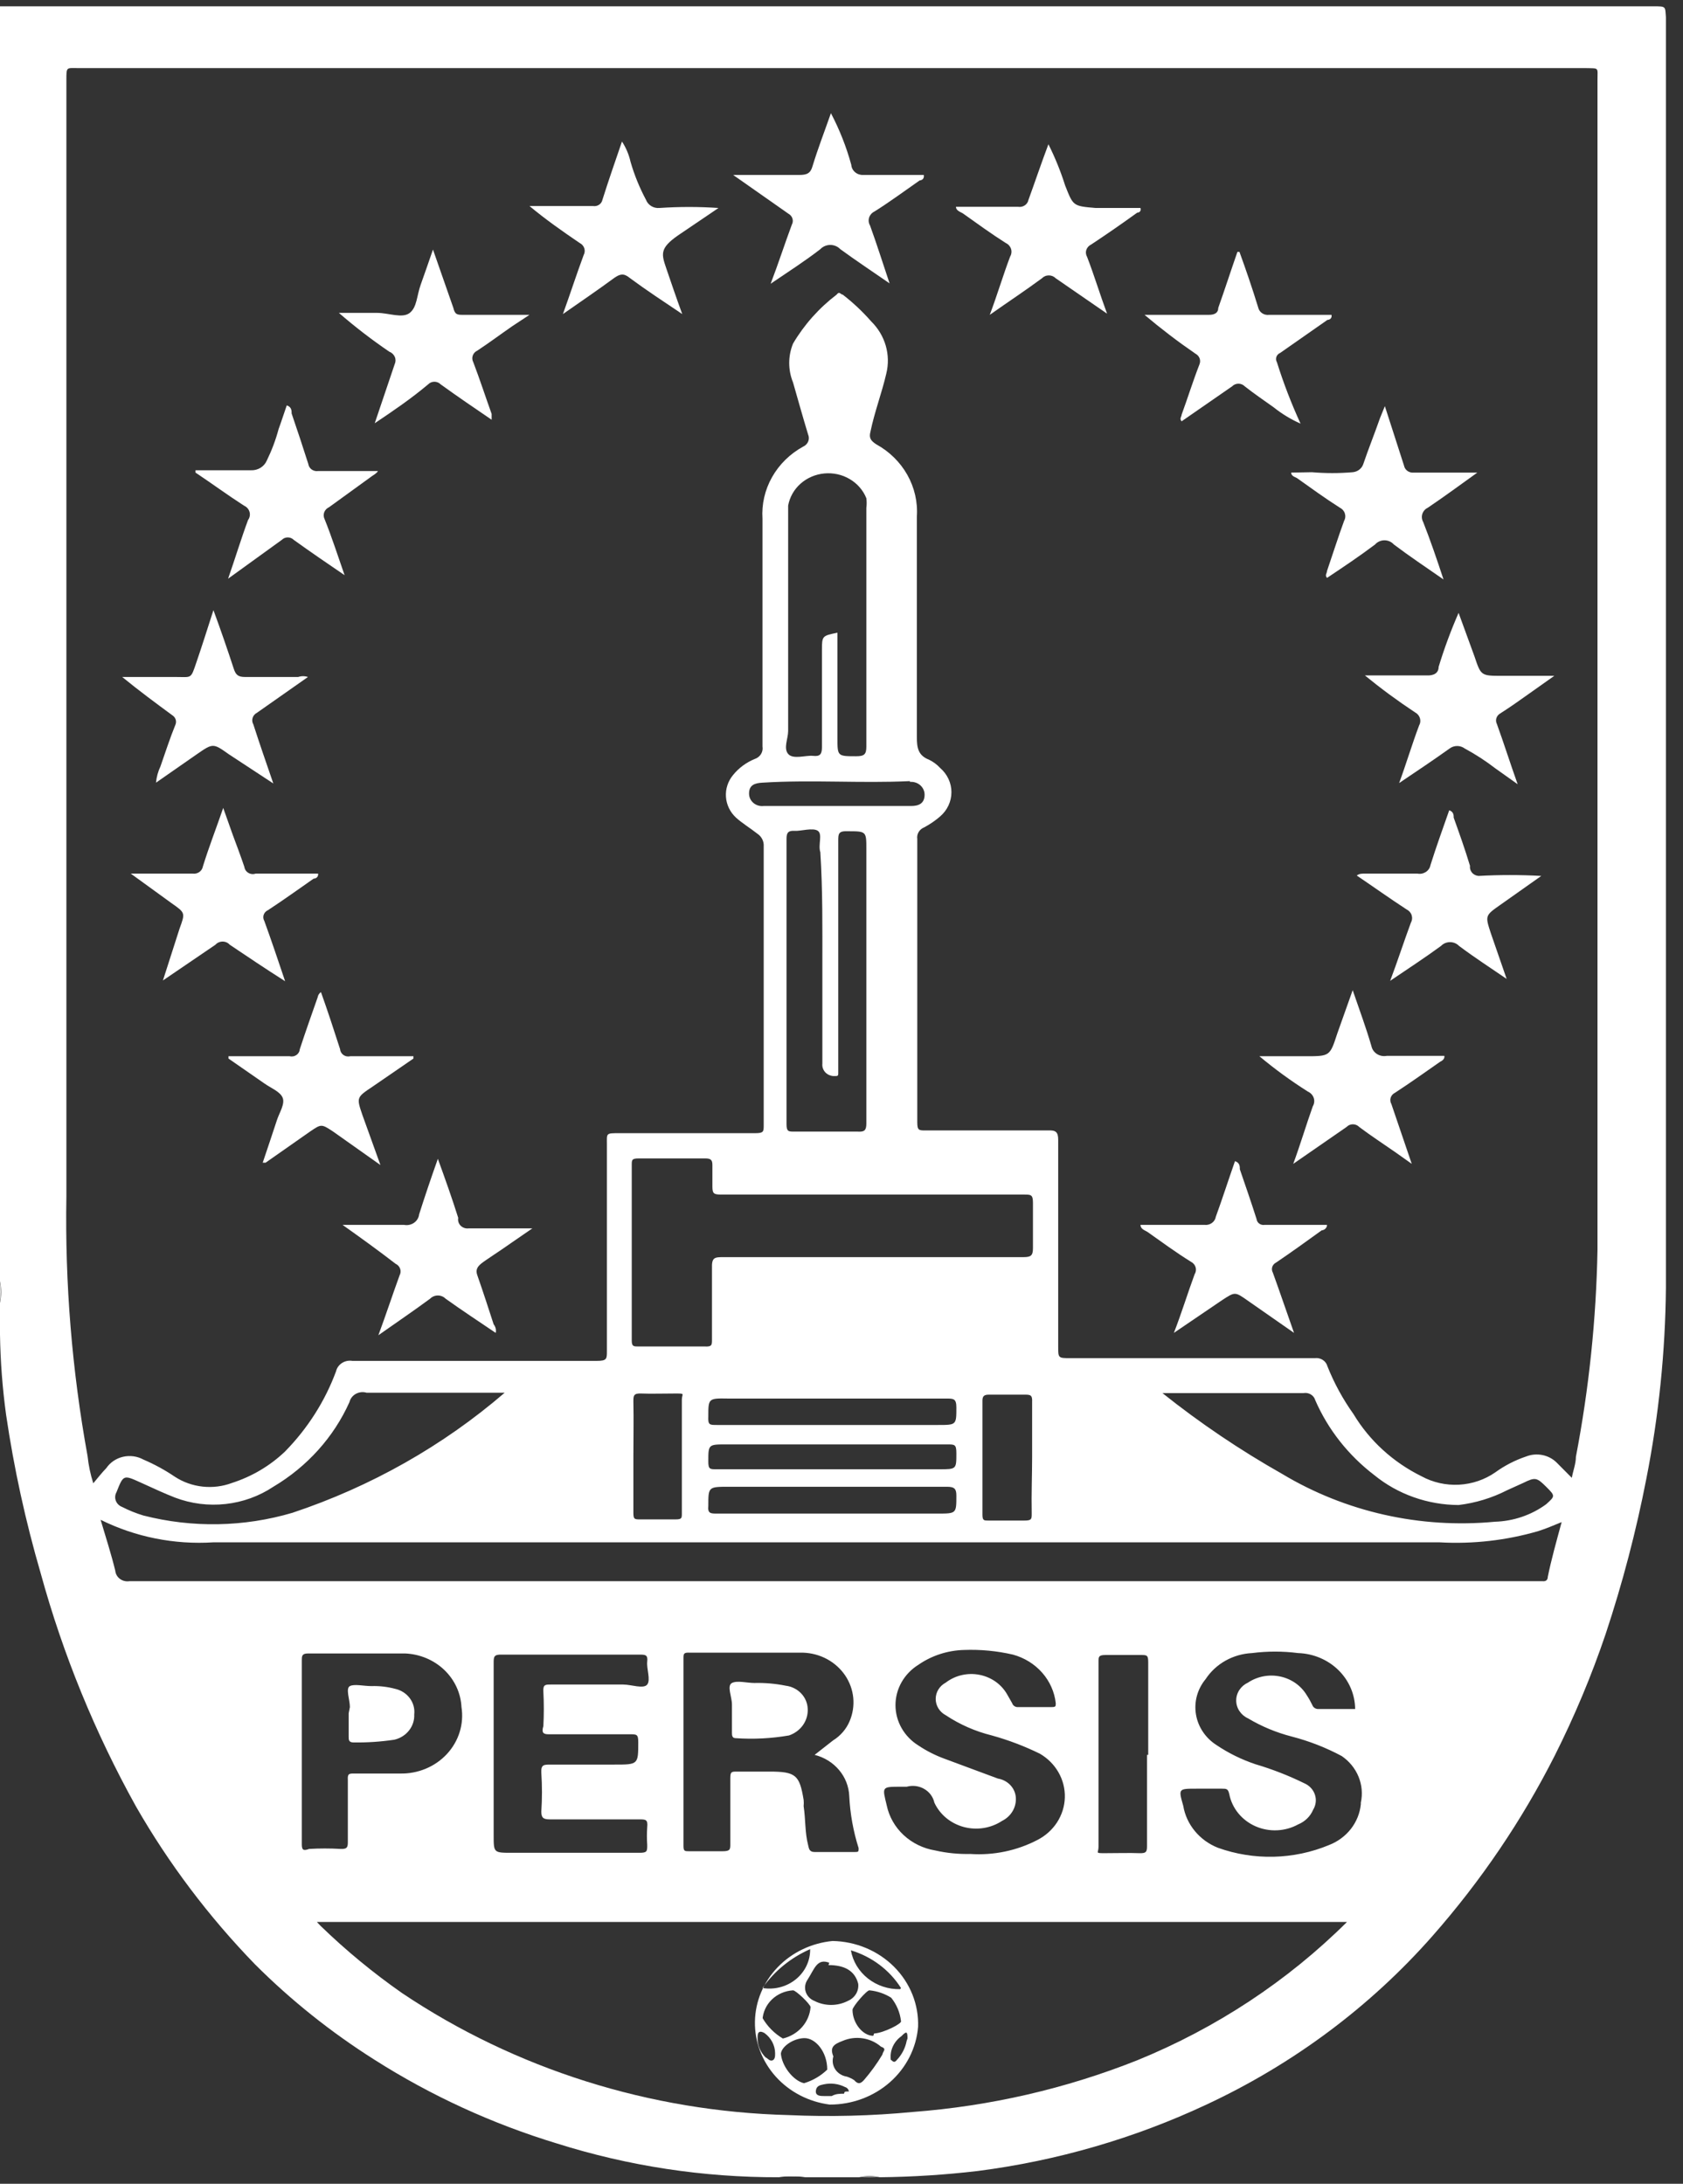 <svg width="94" height="122" viewBox="0 0 94 122" fill="none" xmlns="http://www.w3.org/2000/svg">
<rect x="0" y="0" width="94" height="122" fill="#333333" stroke="none"/>
<path d="M92.34 0.353H0.569C0.364 0.353 0.182 0.353 0 0.353V71.576C0.079 71.978 0.079 72.39 0 72.792H0C0 73.378 0 73.964 0 74.55C0.023 76.053 0.137 77.554 0.341 79.044C0.781 82.034 1.427 84.992 2.275 87.901C3.516 92.424 5.303 96.795 7.598 100.926C9.425 104.112 11.656 107.072 14.241 109.739C16.254 111.752 18.498 113.544 20.93 115.079C24.075 117.08 27.497 118.65 31.099 119.746C35.098 121.01 39.285 121.647 43.497 121.635C43.987 121.558 44.486 121.558 44.976 121.635H47.979C48.36 121.548 48.758 121.548 49.139 121.635C50.964 121.616 52.787 121.5 54.599 121.287C59.042 120.716 63.36 119.462 67.384 117.575C72.236 115.311 76.537 112.101 80.01 108.154C82.714 105.08 85.007 101.696 86.835 98.082C87.942 95.881 88.893 93.611 89.679 91.287C90.624 88.44 91.384 85.54 91.954 82.604C92.647 79.089 93.012 75.522 93.046 71.945V0.961C93 0.353 93.068 0.353 92.34 0.353ZM16.857 103.031V97.865V92.763C16.857 92.525 16.857 92.373 17.199 92.373C18.996 92.373 20.816 92.373 22.636 92.373C23.456 92.41 24.232 92.737 24.813 93.291C25.393 93.845 25.736 94.586 25.775 95.368C25.848 95.835 25.814 96.311 25.673 96.764C25.533 97.216 25.291 97.634 24.964 97.988C24.636 98.341 24.232 98.623 23.779 98.811C23.325 99 22.834 99.092 22.34 99.08C21.498 99.08 20.634 99.08 19.792 99.08C19.496 99.08 19.405 99.08 19.428 99.449C19.428 100.578 19.428 101.62 19.428 102.857C19.428 103.161 19.428 103.313 19.019 103.292C18.435 103.259 17.85 103.259 17.267 103.292C16.926 103.422 16.857 103.335 16.857 103.031ZM63.517 115.101C59.524 116.689 55.294 117.663 50.982 117.988C48.676 118.209 46.357 118.267 44.043 118.162C36.3 117.966 28.791 115.595 22.454 111.345C20.834 110.212 19.312 108.956 17.904 107.59L17.699 107.373H75.233C71.912 110.675 67.927 113.303 63.517 115.101ZM30.644 96.888H35.194C35.557 96.888 35.648 96.888 35.648 97.322C35.648 98.581 35.648 98.581 34.306 98.581H30.757C30.371 98.581 30.211 98.581 30.234 99.037C30.282 99.76 30.282 100.485 30.234 101.208C30.234 101.555 30.348 101.642 30.712 101.642H35.694C36.058 101.642 36.194 101.642 36.149 102.076C36.126 102.409 36.126 102.742 36.149 103.075C36.149 103.422 36.149 103.509 35.717 103.509H28.596C27.572 103.509 27.572 103.509 27.572 102.532V97.973C27.572 96.28 27.572 94.609 27.572 92.915C27.572 92.568 27.572 92.416 28.05 92.438H35.717C36.035 92.438 36.194 92.438 36.149 92.829C36.103 93.219 36.354 93.849 36.149 94.109C35.944 94.37 35.262 94.109 34.807 94.109C33.465 94.109 32.1 94.109 30.757 94.109C30.462 94.109 30.325 94.109 30.348 94.5C30.382 95.144 30.382 95.788 30.348 96.432C30.234 96.801 30.348 96.888 30.644 96.888ZM47.433 100.339C47.481 101.326 47.657 102.303 47.956 103.248C47.956 103.444 47.956 103.465 47.751 103.465H45.499C45.181 103.465 45.181 103.248 45.135 103.075C44.953 102.38 44.998 101.642 44.885 100.904C44.897 100.788 44.897 100.672 44.885 100.556C44.657 99.167 44.453 98.972 42.974 98.972H41.177C40.858 98.972 40.79 98.972 40.79 99.341C40.79 100.556 40.79 101.772 40.79 103.009C40.79 103.313 40.79 103.422 40.358 103.422C39.925 103.422 39.129 103.422 38.492 103.422C38.242 103.422 38.174 103.422 38.174 103.118V92.655C38.174 92.394 38.174 92.308 38.538 92.329C40.631 92.329 42.746 92.329 44.862 92.329C45.33 92.345 45.787 92.469 46.194 92.689C46.601 92.91 46.946 93.221 47.201 93.595C47.455 93.97 47.611 94.398 47.656 94.843C47.7 95.287 47.631 95.736 47.456 96.15C47.271 96.595 46.944 96.975 46.523 97.235L45.499 98.038C46.037 98.173 46.516 98.47 46.864 98.884C47.213 99.298 47.412 99.809 47.433 100.339ZM55.736 99.362L52.756 98.255C52.241 98.067 51.752 97.819 51.3 97.517C50.906 97.273 50.582 96.939 50.357 96.544C50.133 96.15 50.015 95.708 50.015 95.26C50.015 94.811 50.133 94.37 50.357 93.975C50.582 93.581 50.906 93.246 51.3 93.002C52.043 92.488 52.931 92.201 53.848 92.177C54.766 92.143 55.685 92.231 56.578 92.438C57.214 92.612 57.781 92.963 58.207 93.446C58.633 93.93 58.897 94.523 58.967 95.151C58.967 95.325 58.967 95.368 58.739 95.368H56.874C56.799 95.376 56.724 95.359 56.662 95.319C56.599 95.279 56.553 95.22 56.532 95.151L56.26 94.674C56.102 94.391 55.882 94.146 55.614 93.954C55.345 93.763 55.036 93.63 54.708 93.566C54.38 93.501 54.041 93.507 53.715 93.582C53.39 93.657 53.085 93.8 52.824 94.001C52.654 94.091 52.511 94.223 52.412 94.383C52.313 94.544 52.261 94.726 52.261 94.912C52.261 95.099 52.313 95.281 52.412 95.442C52.511 95.602 52.654 95.734 52.824 95.824C53.605 96.343 54.475 96.725 55.395 96.953C56.322 97.21 57.221 97.552 58.08 97.973C58.517 98.228 58.877 98.588 59.121 99.018C59.366 99.448 59.488 99.932 59.474 100.421C59.46 100.91 59.311 101.386 59.043 101.803C58.774 102.219 58.394 102.561 57.943 102.792C56.796 103.39 55.493 103.662 54.189 103.574C53.531 103.589 52.873 103.524 52.233 103.378C51.568 103.268 50.954 102.969 50.471 102.52C49.987 102.07 49.658 101.492 49.526 100.86C49.275 99.818 49.23 99.818 50.322 99.818H50.64C50.803 99.773 50.974 99.76 51.143 99.781C51.311 99.802 51.473 99.856 51.618 99.94C51.764 100.024 51.889 100.135 51.987 100.267C52.085 100.4 52.153 100.55 52.187 100.708C52.339 101.036 52.564 101.327 52.847 101.562C53.13 101.796 53.464 101.968 53.824 102.066C54.185 102.163 54.564 102.184 54.934 102.125C55.303 102.067 55.655 101.932 55.964 101.729C56.212 101.607 56.416 101.419 56.554 101.187C56.691 100.956 56.755 100.692 56.737 100.426C56.721 100.167 56.613 99.921 56.431 99.728C56.249 99.535 56.004 99.406 55.736 99.362ZM64.063 98.038C64.063 99.71 64.063 101.403 64.063 103.075C64.063 103.422 64.063 103.552 63.608 103.53C63.153 103.509 62.356 103.53 61.742 103.53C61.128 103.53 61.355 103.53 61.355 103.183C61.355 99.732 61.355 96.28 61.355 92.829C61.355 92.568 61.355 92.459 61.742 92.459H63.699C64.063 92.459 64.131 92.459 64.131 92.872C64.131 94.587 64.131 96.323 64.131 98.038H64.063ZM76.006 100.795C75.957 101.294 75.766 101.77 75.453 102.172C75.14 102.574 74.718 102.886 74.232 103.075C72.261 103.895 70.033 103.949 68.021 103.227C67.516 103.026 67.073 102.705 66.735 102.294C66.396 101.884 66.173 101.398 66.087 100.882C65.814 99.927 65.814 99.927 66.815 99.927H68.249C68.499 99.927 68.59 99.927 68.658 100.231C68.734 100.62 68.906 100.986 69.161 101.299C69.415 101.611 69.745 101.861 70.121 102.027C70.498 102.193 70.911 102.27 71.325 102.252C71.739 102.234 72.143 102.122 72.503 101.924C72.693 101.846 72.865 101.733 73.01 101.592C73.154 101.45 73.268 101.283 73.344 101.099C73.422 100.973 73.47 100.832 73.486 100.686C73.503 100.541 73.487 100.394 73.439 100.254C73.392 100.115 73.315 99.987 73.212 99.878C73.11 99.769 72.984 99.683 72.844 99.623C71.969 99.193 71.055 98.837 70.114 98.559C69.346 98.301 68.618 97.943 67.953 97.496C67.646 97.301 67.385 97.048 67.187 96.753C66.988 96.457 66.855 96.126 66.798 95.779C66.74 95.432 66.758 95.078 66.851 94.738C66.944 94.398 67.11 94.081 67.338 93.805C67.616 93.382 67.997 93.028 68.448 92.775C68.9 92.522 69.409 92.376 69.932 92.351C70.785 92.242 71.65 92.242 72.503 92.351C73.354 92.379 74.16 92.72 74.754 93.302C75.348 93.885 75.682 94.664 75.688 95.477H73.617C73.547 95.476 73.479 95.455 73.422 95.416C73.365 95.377 73.322 95.323 73.299 95.26C73.206 95.065 73.1 94.876 72.98 94.695C72.823 94.434 72.61 94.208 72.356 94.029C72.101 93.851 71.811 93.725 71.503 93.66C71.195 93.595 70.876 93.591 70.566 93.65C70.257 93.709 69.963 93.828 69.704 94.001C69.507 94.091 69.341 94.233 69.224 94.409C69.107 94.586 69.045 94.79 69.045 94.999C69.045 95.208 69.107 95.413 69.224 95.589C69.341 95.766 69.507 95.908 69.704 95.998C70.466 96.452 71.294 96.796 72.161 97.018C73.13 97.27 74.062 97.635 74.937 98.103C75.361 98.392 75.687 98.792 75.877 99.254C76.067 99.717 76.112 100.222 76.006 100.708V100.795ZM86.448 88.096C86.448 88.27 86.334 88.357 86.152 88.335H7.234C7.141 88.35 7.046 88.347 6.954 88.325C6.862 88.304 6.776 88.264 6.701 88.209C6.626 88.154 6.564 88.084 6.519 88.005C6.474 87.926 6.446 87.839 6.438 87.749C6.211 86.815 5.915 85.904 5.619 84.905C7.559 85.868 9.739 86.304 11.921 86.164H80.397C82.264 86.27 84.136 86.057 85.925 85.535C86.334 85.404 86.744 85.231 87.222 85.035C86.926 86.121 86.63 87.184 86.448 88.096ZM6.506 83.364C6.893 82.387 6.893 82.387 7.849 82.821C8.804 83.255 9.123 83.407 9.782 83.668C10.678 84.007 11.647 84.129 12.604 84.023C13.561 83.917 14.475 83.586 15.265 83.06C17.158 81.936 18.643 80.284 19.519 78.328C19.543 78.232 19.587 78.141 19.648 78.062C19.71 77.983 19.788 77.917 19.878 77.868C19.967 77.819 20.067 77.789 20.169 77.778C20.272 77.767 20.376 77.777 20.475 77.807H28.187C24.743 80.773 20.713 83.053 16.334 84.514C13.629 85.313 10.743 85.366 8.008 84.666C7.599 84.543 7.203 84.383 6.825 84.189C6.744 84.159 6.67 84.112 6.609 84.053C6.548 83.994 6.501 83.923 6.471 83.845C6.44 83.767 6.428 83.684 6.434 83.601C6.44 83.518 6.465 83.437 6.506 83.364ZM40.267 66.736H57.192C57.579 66.736 57.693 66.736 57.693 67.192C57.693 68.045 57.693 68.892 57.693 69.731C57.693 70.144 57.579 70.231 57.169 70.231H40.449C39.903 70.231 39.743 70.231 39.766 70.882C39.766 72.184 39.766 73.508 39.766 74.833C39.766 75.137 39.766 75.245 39.357 75.223H35.648C35.398 75.223 35.285 75.223 35.285 74.898C35.285 71.62 35.285 68.385 35.285 65.086C35.285 64.804 35.285 64.717 35.671 64.717C36.922 64.717 38.174 64.717 39.402 64.717C39.721 64.717 39.789 64.825 39.789 65.086C39.789 65.346 39.789 65.889 39.789 66.28C39.789 66.671 39.857 66.736 40.267 66.736ZM45.908 36.345C45.908 38.146 45.908 39.948 45.908 41.75C45.908 42.141 45.795 42.271 45.408 42.227C45.021 42.184 44.293 42.444 44.02 42.119C43.747 41.793 44.02 41.272 44.02 40.838C44.02 36.648 44.02 32.437 44.02 28.248C44.104 27.778 44.346 27.348 44.711 27.023C45.076 26.698 45.543 26.497 46.039 26.45C46.536 26.403 47.035 26.513 47.459 26.764C47.884 27.014 48.21 27.39 48.388 27.835C48.412 28.015 48.412 28.198 48.388 28.378C48.388 32.719 48.388 37.256 48.388 41.706C48.388 42.141 48.275 42.249 47.819 42.249C46.773 42.249 46.773 42.249 46.773 41.229V35.346C45.931 35.52 45.908 35.52 45.908 36.301V36.345ZM50.822 43.682C50.927 43.673 51.032 43.685 51.131 43.717C51.23 43.748 51.321 43.8 51.398 43.867C51.475 43.935 51.536 44.017 51.578 44.108C51.62 44.2 51.642 44.298 51.641 44.398C51.641 44.898 51.3 45.028 50.891 45.028C49.503 45.028 48.093 45.028 46.705 45.028H42.655C42.552 45.04 42.448 45.031 42.349 45.002C42.25 44.973 42.158 44.923 42.081 44.858C42.003 44.792 41.941 44.711 41.899 44.621C41.857 44.53 41.836 44.432 41.836 44.333C41.836 43.855 42.155 43.747 42.587 43.725C45.34 43.552 48.093 43.769 50.822 43.638V43.682ZM45.931 53.971V59.42C45.921 59.512 45.932 59.605 45.964 59.692C45.995 59.779 46.046 59.859 46.113 59.925C46.181 59.991 46.262 60.043 46.353 60.075C46.443 60.108 46.54 60.122 46.636 60.115C46.773 60.115 46.819 60.115 46.819 59.963V59.55C46.819 55.361 46.819 51.171 46.819 46.981C46.819 46.591 46.819 46.417 47.342 46.439C48.388 46.439 48.388 46.439 48.388 47.437V54.84V62.763C48.388 63.154 48.275 63.241 47.91 63.219C46.727 63.219 45.636 63.219 44.361 63.219C44.043 63.219 43.929 63.219 43.929 62.806C43.929 57.481 43.929 52.162 43.929 46.851C43.929 46.504 44.043 46.395 44.384 46.417C44.725 46.439 45.408 46.222 45.681 46.417C45.954 46.612 45.681 47.199 45.818 47.611C45.954 49.76 45.931 51.844 45.931 53.928V53.971ZM57.624 84.558C57.624 84.862 57.624 84.948 57.215 84.948C56.806 84.948 55.873 84.948 55.19 84.948C54.963 84.948 54.872 84.948 54.872 84.623C54.872 82.452 54.872 80.281 54.872 78.241C54.872 77.98 54.986 77.915 55.236 77.915H57.215C57.533 77.915 57.67 77.915 57.647 78.328C57.647 79.348 57.647 80.368 57.647 81.388C57.647 82.409 57.602 83.451 57.624 84.514V84.558ZM40.039 84.558C39.698 84.558 39.516 84.558 39.561 84.124C39.561 83.06 39.561 83.06 40.722 83.06H52.893C53.325 83.06 53.416 83.19 53.416 83.559C53.416 84.558 53.416 84.558 52.369 84.558H40.039ZM40.039 79.608C39.63 79.608 39.539 79.608 39.561 79.131C39.561 78.132 39.561 78.111 40.653 78.132H52.847C53.257 78.132 53.416 78.132 53.416 78.632C53.416 79.608 53.416 79.608 52.392 79.608H40.039ZM52.46 82.083H40.016C39.652 82.083 39.561 82.083 39.561 81.649C39.561 80.694 39.561 80.694 40.562 80.694H52.915C53.325 80.694 53.416 80.694 53.416 81.193C53.416 82.083 53.416 82.083 52.46 82.083ZM35.376 78.306C35.376 77.98 35.376 77.828 35.831 77.85C36.285 77.872 37.082 77.85 37.696 77.85C38.31 77.85 38.083 77.85 38.083 78.197V84.536C38.083 84.818 38.083 84.883 37.719 84.883C37.082 84.883 36.422 84.883 35.762 84.883C35.444 84.883 35.376 84.883 35.376 84.514C35.376 83.472 35.376 82.344 35.376 81.345C35.376 80.347 35.398 79.326 35.376 78.306ZM64.95 77.828H70C70.933 77.828 71.866 77.828 72.798 77.828C72.94 77.802 73.087 77.827 73.209 77.9C73.332 77.972 73.421 78.086 73.458 78.219C74.171 79.858 75.305 81.299 76.757 82.409C78.07 83.48 79.739 84.072 81.466 84.08C82.414 83.966 83.332 83.686 84.173 83.255L85.083 82.843C85.743 82.517 85.834 82.539 86.357 83.06C86.88 83.581 86.858 83.581 86.357 84.037C85.533 84.641 84.53 84.983 83.491 85.014C79.331 85.409 75.153 84.469 71.615 82.344C69.262 81.013 67.025 79.503 64.927 77.828H64.95ZM89.224 4.477V69.818C89.153 73.7 88.75 77.57 88.018 81.388C88.018 81.779 87.859 82.17 87.79 82.561L86.926 81.692C86.71 81.485 86.436 81.344 86.136 81.286C85.836 81.228 85.525 81.256 85.242 81.367C84.621 81.576 84.038 81.876 83.513 82.257C82.922 82.667 82.219 82.906 81.488 82.945C80.758 82.983 80.031 82.82 79.396 82.474C77.806 81.689 76.487 80.483 75.597 79.001C75.004 78.168 74.515 77.272 74.141 76.331C74.103 76.185 74.01 76.058 73.88 75.974C73.749 75.889 73.591 75.854 73.435 75.875H59.786C59.103 75.875 59.103 75.875 59.103 75.223C59.103 71.381 59.103 67.539 59.103 63.675C59.103 63.241 58.967 63.132 58.535 63.154H51.71C51.323 63.154 51.232 63.154 51.232 62.698C51.232 57.43 51.232 52.155 51.232 46.873C51.211 46.739 51.238 46.602 51.308 46.484C51.378 46.366 51.487 46.273 51.619 46.222C51.937 46.051 52.235 45.848 52.506 45.614C52.705 45.443 52.865 45.234 52.974 45C53.084 44.766 53.14 44.513 53.14 44.257C53.14 44.001 53.084 43.748 52.974 43.514C52.865 43.281 52.705 43.071 52.506 42.9C52.334 42.712 52.125 42.558 51.892 42.444C51.277 42.206 51.209 41.772 51.209 41.185C51.209 37.061 51.209 32.958 51.209 28.855C51.263 28.047 51.078 27.24 50.676 26.527C50.274 25.813 49.67 25.221 48.934 24.818C48.639 24.622 48.525 24.47 48.616 24.123C48.843 23.016 49.253 21.952 49.503 20.867C49.629 20.354 49.618 19.818 49.471 19.31C49.324 18.802 49.046 18.337 48.661 17.958C48.182 17.411 47.649 16.909 47.069 16.46C46.955 16.46 46.887 16.243 46.727 16.46C45.739 17.214 44.913 18.143 44.293 19.195C44.009 19.893 44.009 20.668 44.293 21.366C44.566 22.321 44.839 23.298 45.135 24.275C45.189 24.399 45.191 24.538 45.14 24.664C45.09 24.789 44.99 24.891 44.862 24.948C44.126 25.351 43.523 25.943 43.121 26.657C42.718 27.37 42.534 28.177 42.587 28.986C42.587 33.219 42.587 37.473 42.587 41.706C42.612 41.852 42.582 42.002 42.503 42.129C42.424 42.256 42.301 42.352 42.155 42.401C41.68 42.595 41.265 42.901 40.949 43.291C40.66 43.637 40.516 44.073 40.546 44.514C40.575 44.956 40.776 45.371 41.108 45.679C41.472 46.005 41.905 46.265 42.291 46.569C42.412 46.648 42.509 46.755 42.573 46.881C42.637 47.007 42.665 47.146 42.655 47.285C42.655 52.474 42.655 57.662 42.655 62.85C42.655 63.219 42.655 63.306 42.178 63.306H34.579C33.828 63.306 33.897 63.306 33.897 63.935C33.897 67.778 33.897 71.642 33.897 75.484C33.897 75.918 33.897 76.027 33.328 76.027H19.678C19.477 75.994 19.27 76.037 19.101 76.146C18.931 76.255 18.812 76.422 18.768 76.613C18.154 78.274 17.185 79.797 15.925 81.085C15.094 81.881 14.082 82.483 12.967 82.843C12.444 83.04 11.877 83.112 11.318 83.051C10.759 82.991 10.223 82.8 9.76 82.496C9.21 82.123 8.623 81.803 8.008 81.54C7.664 81.352 7.258 81.296 6.873 81.385C6.488 81.474 6.153 81.701 5.938 82.018C5.687 82.278 5.483 82.539 5.21 82.865C5.051 82.369 4.945 81.86 4.891 81.345C4.02 76.558 3.624 71.703 3.708 66.844C3.708 46.048 3.708 25.252 3.708 4.456C3.708 3.718 3.708 3.805 4.368 3.805H88.541C89.337 3.826 89.224 3.739 89.224 4.477Z" fill="white"/>
<path d="M43.588 121.593H45.044C44.559 121.556 44.073 121.556 43.588 121.593Z" fill="white"/>
<path d="M0 71.576V72.77C0.049 72.374 0.049 71.973 0 71.576H0Z" fill="white"/>
<path d="M47.979 121.636H49.116C48.738 121.602 48.357 121.602 47.979 121.636Z" fill="white"/>
<path d="M66.997 20.346C66.633 21.279 66.338 22.235 65.996 23.168C65.996 23.276 65.86 23.385 65.996 23.537L68.817 21.583C68.862 21.537 68.916 21.499 68.977 21.474C69.038 21.448 69.103 21.435 69.17 21.435C69.236 21.435 69.302 21.448 69.363 21.474C69.423 21.499 69.478 21.537 69.522 21.583C70.046 21.996 70.592 22.365 71.138 22.756C71.594 23.121 72.099 23.427 72.639 23.667C72.127 22.55 71.686 21.405 71.32 20.237C71.293 20.192 71.276 20.142 71.271 20.091C71.266 20.039 71.272 19.987 71.289 19.938C71.306 19.889 71.334 19.844 71.371 19.806C71.407 19.767 71.452 19.737 71.502 19.716L74.141 17.871C74.141 17.871 74.414 17.871 74.368 17.589C73.208 17.589 72.093 17.589 70.888 17.589C70.749 17.608 70.609 17.576 70.494 17.5C70.38 17.423 70.301 17.307 70.273 17.177C69.955 16.135 69.568 15.006 69.227 14.072H69.113C68.749 15.114 68.385 16.243 68.044 17.198C68.044 17.48 67.839 17.589 67.52 17.589H63.926C64.835 18.358 65.784 19.083 66.77 19.76C66.875 19.815 66.956 19.905 66.998 20.012C67.04 20.12 67.04 20.238 66.997 20.346Z" fill="white"/>
<path d="M22.044 20.346C21.68 21.41 21.316 22.517 20.93 23.645C21.999 22.929 22.954 22.278 23.91 21.475C23.954 21.428 24.009 21.391 24.07 21.365C24.13 21.34 24.196 21.326 24.262 21.326C24.329 21.326 24.394 21.34 24.455 21.365C24.516 21.391 24.57 21.428 24.615 21.475C25.548 22.148 26.503 22.799 27.459 23.45C27.459 23.32 27.459 23.233 27.459 23.125C27.117 22.169 26.799 21.192 26.435 20.237C26.404 20.181 26.385 20.118 26.38 20.055C26.375 19.991 26.383 19.927 26.404 19.866C26.425 19.805 26.459 19.749 26.503 19.701C26.548 19.653 26.602 19.614 26.662 19.586C27.322 19.152 27.959 18.674 28.619 18.218L29.574 17.589C28.232 17.589 27.072 17.589 25.889 17.589C25.548 17.589 25.411 17.589 25.32 17.198L24.183 13.942C23.933 14.658 23.728 15.266 23.5 15.896C23.273 16.525 23.296 17.155 22.886 17.48C22.477 17.806 21.703 17.48 21.066 17.48C20.429 17.48 19.656 17.48 18.928 17.48C19.822 18.257 20.764 18.982 21.748 19.651C21.817 19.677 21.878 19.716 21.93 19.766C21.982 19.815 22.023 19.874 22.051 19.939C22.079 20.003 22.092 20.073 22.091 20.143C22.09 20.213 22.074 20.282 22.044 20.346Z" fill="white"/>
<path d="M47.547 9.21C47.274 8.212 46.893 7.244 46.409 6.323C46.045 7.365 45.681 8.298 45.385 9.275C45.272 9.687 45.067 9.774 44.635 9.774H40.949L44.043 11.945C44.15 12.004 44.228 12.101 44.262 12.214C44.296 12.327 44.283 12.449 44.225 12.553C43.838 13.595 43.474 14.724 43.042 15.852C44.066 15.158 44.976 14.572 45.818 13.92C45.888 13.846 45.974 13.786 46.07 13.746C46.166 13.705 46.27 13.684 46.375 13.684C46.48 13.684 46.584 13.705 46.68 13.746C46.776 13.786 46.862 13.846 46.932 13.92C47.797 14.55 48.707 15.158 49.685 15.831C49.298 14.68 48.98 13.66 48.593 12.596C48.554 12.53 48.529 12.456 48.52 12.38C48.512 12.304 48.519 12.227 48.543 12.154C48.566 12.081 48.605 12.014 48.656 11.955C48.708 11.897 48.772 11.849 48.843 11.815C49.708 11.272 50.527 10.664 51.368 10.078C51.368 10.078 51.641 10.078 51.596 9.774C50.458 9.774 49.321 9.774 48.206 9.774C48.041 9.78 47.88 9.725 47.757 9.619C47.633 9.514 47.558 9.367 47.547 9.21Z" fill="white"/>
<path d="M37.855 13.161L40.13 11.619C39.032 11.544 37.93 11.544 36.831 11.619C36.671 11.633 36.51 11.596 36.375 11.514C36.239 11.431 36.135 11.308 36.081 11.164C35.718 10.484 35.428 9.771 35.216 9.036C35.127 8.636 34.965 8.254 34.739 7.907C34.352 9.036 33.988 10.078 33.647 11.164C33.624 11.275 33.557 11.374 33.459 11.439C33.361 11.504 33.241 11.53 33.123 11.511C32.191 11.511 31.258 11.511 30.325 11.511H29.574C30.484 12.271 31.417 12.922 32.373 13.573C32.434 13.603 32.488 13.644 32.533 13.694C32.578 13.744 32.611 13.802 32.633 13.864C32.654 13.927 32.662 13.993 32.656 14.058C32.651 14.124 32.632 14.188 32.6 14.246C32.213 15.288 31.849 16.417 31.44 17.546C32.464 16.829 33.396 16.2 34.306 15.527C34.625 15.31 34.83 15.245 35.171 15.527C36.081 16.2 37.036 16.829 38.105 17.546C37.764 16.612 37.491 15.809 37.218 15.006C36.945 14.203 36.831 13.877 37.855 13.161Z" fill="white"/>
<path d="M59.49 10.36C59.241 9.572 58.929 8.802 58.557 8.059C58.148 9.145 57.784 10.23 57.443 11.164C57.42 11.287 57.348 11.397 57.242 11.47C57.135 11.543 57.003 11.573 56.874 11.554H53.393C53.393 11.771 53.643 11.836 53.78 11.923C54.576 12.488 55.35 13.052 56.169 13.573C56.239 13.605 56.303 13.651 56.354 13.707C56.405 13.764 56.444 13.829 56.468 13.901C56.491 13.972 56.499 14.047 56.49 14.122C56.482 14.196 56.458 14.268 56.419 14.333C56.032 15.353 55.691 16.504 55.281 17.589C56.328 16.851 57.283 16.221 58.193 15.548C58.242 15.497 58.302 15.456 58.369 15.428C58.435 15.4 58.507 15.386 58.58 15.386C58.653 15.386 58.725 15.4 58.791 15.428C58.858 15.456 58.918 15.497 58.967 15.548L61.833 17.524C61.446 16.482 61.105 15.353 60.718 14.354C60.683 14.295 60.661 14.229 60.654 14.162C60.646 14.094 60.653 14.025 60.675 13.96C60.696 13.895 60.731 13.835 60.778 13.783C60.824 13.732 60.882 13.69 60.946 13.66C61.833 13.074 62.675 12.488 63.517 11.88C63.517 11.88 63.767 11.88 63.699 11.619H61.196C59.922 11.511 59.945 11.511 59.49 10.36Z" fill="white"/>
<path d="M70.182 68.103C69.886 67.17 69.568 66.258 69.249 65.325C69.249 65.173 69.249 64.956 68.977 64.869C68.612 65.911 68.249 67.04 67.907 67.973C67.885 68.113 67.805 68.24 67.686 68.325C67.567 68.41 67.418 68.448 67.27 68.429H63.699C63.699 68.668 63.949 68.733 64.085 68.82C64.882 69.384 65.678 69.97 66.519 70.491C66.582 70.523 66.637 70.566 66.681 70.619C66.726 70.671 66.758 70.732 66.778 70.797C66.797 70.862 66.802 70.93 66.793 70.996C66.784 71.063 66.76 71.128 66.724 71.186C66.338 72.228 65.996 73.356 65.564 74.464L68.249 72.64C68.977 72.162 68.977 72.162 69.659 72.64L72.275 74.464C71.843 73.248 71.479 72.162 71.092 71.099C71.065 71.051 71.047 70.998 71.042 70.943C71.036 70.888 71.042 70.833 71.058 70.78C71.076 70.728 71.103 70.679 71.14 70.636C71.177 70.594 71.223 70.56 71.274 70.534C72.139 69.948 72.98 69.341 73.822 68.733C73.936 68.733 74.118 68.624 74.118 68.429H70.637C70.585 68.438 70.531 68.437 70.479 68.425C70.427 68.413 70.378 68.392 70.335 68.361C70.292 68.331 70.257 68.292 70.23 68.247C70.204 68.203 70.188 68.154 70.182 68.103Z" fill="white"/>
<path d="M25.593 68.038C25.252 66.953 24.865 65.867 24.456 64.739C24.069 65.824 23.705 66.909 23.409 67.843C23.399 67.936 23.368 68.026 23.319 68.106C23.269 68.188 23.203 68.258 23.124 68.313C23.045 68.368 22.954 68.407 22.858 68.427C22.763 68.447 22.664 68.448 22.567 68.429C21.476 68.429 20.293 68.429 19.132 68.429C20.202 69.189 21.134 69.862 22.09 70.6C22.15 70.627 22.204 70.666 22.249 70.714C22.293 70.762 22.327 70.818 22.348 70.879C22.369 70.94 22.378 71.004 22.372 71.068C22.367 71.132 22.348 71.194 22.317 71.251C21.93 72.314 21.567 73.422 21.134 74.594C22.181 73.856 23.113 73.226 24.023 72.553C24.079 72.497 24.146 72.452 24.22 72.421C24.294 72.39 24.375 72.374 24.456 72.374C24.537 72.374 24.617 72.39 24.691 72.421C24.766 72.452 24.833 72.497 24.888 72.553C25.798 73.204 26.753 73.834 27.686 74.464C27.704 74.381 27.704 74.295 27.684 74.213C27.664 74.13 27.626 74.053 27.572 73.986C27.277 73.074 26.981 72.163 26.662 71.251C26.549 70.947 26.662 70.773 26.867 70.6C27.072 70.426 27.959 69.862 28.505 69.471L29.734 68.624C28.528 68.624 27.345 68.624 26.185 68.624C26.102 68.636 26.018 68.629 25.939 68.603C25.86 68.577 25.788 68.534 25.73 68.477C25.673 68.419 25.63 68.35 25.606 68.273C25.582 68.197 25.578 68.116 25.593 68.038Z" fill="white"/>
<path d="M76.598 58.443C76.302 57.423 75.938 56.446 75.551 55.317L74.687 57.749C74.277 59.008 74.277 59.008 72.912 59.008H70.341C71.196 59.724 72.1 60.384 73.049 60.983C73.126 61.017 73.195 61.067 73.251 61.128C73.308 61.189 73.35 61.261 73.376 61.338C73.401 61.416 73.41 61.498 73.4 61.578C73.391 61.659 73.364 61.737 73.322 61.808C72.958 62.828 72.616 63.979 72.23 65.021L75.21 62.959C75.255 62.912 75.309 62.874 75.37 62.849C75.43 62.823 75.496 62.81 75.562 62.81C75.629 62.81 75.695 62.823 75.755 62.849C75.816 62.874 75.87 62.912 75.915 62.959C76.575 63.458 77.28 63.914 77.963 64.391L78.85 65.021L77.712 61.678C77.681 61.624 77.661 61.565 77.655 61.503C77.648 61.442 77.654 61.38 77.674 61.321C77.693 61.262 77.724 61.208 77.766 61.161C77.808 61.114 77.859 61.076 77.917 61.048C78.782 60.484 79.6 59.898 80.442 59.312C80.442 59.312 80.715 59.203 80.67 58.986C79.6 58.986 78.531 58.986 77.462 58.986C77.368 59.005 77.271 59.006 77.176 58.989C77.082 58.972 76.992 58.937 76.911 58.887C76.831 58.836 76.762 58.771 76.708 58.695C76.654 58.619 76.617 58.533 76.598 58.443Z" fill="white"/>
<path d="M82.103 48.371C81.83 47.459 81.511 46.569 81.193 45.679C81.193 45.549 81.193 45.353 80.943 45.267C80.579 46.309 80.215 47.307 79.896 48.327C79.883 48.405 79.853 48.479 79.808 48.545C79.764 48.612 79.706 48.669 79.638 48.714C79.57 48.758 79.494 48.789 79.413 48.805C79.332 48.821 79.249 48.821 79.168 48.805C78.19 48.805 77.189 48.805 76.211 48.805C76.074 48.805 75.915 48.805 75.779 48.913C76.711 49.543 77.621 50.194 78.554 50.802C78.622 50.834 78.682 50.879 78.732 50.934C78.781 50.989 78.819 51.052 78.842 51.121C78.865 51.19 78.874 51.262 78.867 51.334C78.861 51.406 78.84 51.476 78.804 51.54C78.418 52.582 78.054 53.711 77.644 54.796C78.668 54.102 79.6 53.494 80.488 52.843C80.552 52.777 80.629 52.724 80.715 52.688C80.801 52.653 80.894 52.634 80.988 52.634C81.082 52.634 81.175 52.653 81.261 52.688C81.347 52.724 81.425 52.777 81.489 52.843C82.353 53.494 83.263 54.08 84.15 54.688L83.263 52.126C82.945 51.149 82.945 51.149 83.809 50.542L86.084 48.935C84.917 48.87 83.748 48.87 82.581 48.935C82.51 48.93 82.441 48.911 82.378 48.879C82.315 48.847 82.259 48.804 82.215 48.751C82.17 48.698 82.137 48.637 82.118 48.572C82.099 48.507 82.094 48.438 82.103 48.371Z" fill="white"/>
<path d="M15.925 54.818C15.515 53.602 15.151 52.517 14.764 51.453C14.733 51.401 14.714 51.343 14.708 51.284C14.701 51.224 14.708 51.164 14.727 51.107C14.746 51.05 14.778 50.997 14.819 50.952C14.861 50.907 14.912 50.871 14.969 50.846C15.834 50.281 16.675 49.673 17.517 49.087C17.517 49.087 17.79 49.087 17.767 48.805C16.607 48.805 15.492 48.805 14.287 48.805C14.22 48.828 14.148 48.837 14.076 48.83C14.005 48.824 13.937 48.802 13.875 48.766C13.814 48.731 13.762 48.683 13.723 48.626C13.684 48.568 13.659 48.504 13.65 48.436C13.445 47.828 13.217 47.22 12.99 46.612L12.467 45.136C12.057 46.33 11.671 47.307 11.329 48.414C11.307 48.537 11.235 48.647 11.129 48.72C11.022 48.794 10.89 48.824 10.761 48.805C9.6 48.805 8.486 48.805 7.303 48.805L9.578 50.455C10.351 50.997 10.351 50.997 10.033 51.866L9.1 54.775L12.034 52.778C12.084 52.722 12.145 52.678 12.213 52.648C12.282 52.618 12.357 52.602 12.433 52.602C12.508 52.602 12.583 52.618 12.652 52.648C12.721 52.678 12.782 52.722 12.831 52.778C13.832 53.45 14.764 54.08 15.925 54.818Z" fill="white"/>
<path d="M20.247 62.307C19.906 61.309 19.906 61.309 20.816 60.701L23.091 59.138V59.008H19.565C19.5 59.024 19.432 59.026 19.366 59.014C19.3 59.003 19.238 58.977 19.184 58.94C19.13 58.903 19.085 58.854 19.052 58.798C19.02 58.743 19 58.681 18.996 58.617C18.655 57.553 18.291 56.446 17.927 55.426C17.878 55.458 17.836 55.5 17.805 55.549C17.773 55.597 17.753 55.651 17.745 55.708C17.403 56.685 17.062 57.64 16.744 58.617C16.739 58.681 16.72 58.743 16.687 58.798C16.655 58.854 16.61 58.903 16.556 58.94C16.501 58.977 16.439 59.003 16.373 59.014C16.307 59.026 16.24 59.024 16.175 59.008H12.762V59.138L14.764 60.527C15.128 60.788 15.652 60.983 15.788 61.33C15.925 61.678 15.606 62.155 15.47 62.568C15.219 63.349 14.946 64.131 14.673 64.956H14.833L17.312 63.219C17.949 62.785 17.949 62.785 18.609 63.219L21.248 65.086L20.247 62.307Z" fill="white"/>
<path d="M9.805 40.469C9.487 41.251 9.236 42.032 8.963 42.813C8.827 43.102 8.742 43.41 8.713 43.725L10.988 42.141C11.898 41.511 11.898 41.511 12.785 42.141L15.265 43.769C14.855 42.575 14.514 41.598 14.15 40.469C14.118 40.414 14.098 40.353 14.091 40.29C14.085 40.227 14.091 40.163 14.11 40.103C14.129 40.042 14.16 39.986 14.203 39.937C14.245 39.888 14.296 39.847 14.355 39.818L17.199 37.821C17.022 37.761 16.829 37.761 16.653 37.821C15.674 37.821 14.696 37.821 13.695 37.821C13.309 37.821 13.172 37.712 13.058 37.365C12.717 36.323 12.33 35.194 11.921 34.087C11.579 35.151 11.284 36.084 10.965 37.017C10.647 37.951 10.715 37.821 9.828 37.821H6.825C7.758 38.581 8.69 39.275 9.669 39.992C9.74 40.048 9.791 40.125 9.815 40.21C9.84 40.295 9.836 40.386 9.805 40.469Z" fill="white"/>
<path d="M72.116 26.402C72.116 26.598 72.321 26.641 72.434 26.706C73.231 27.271 74.004 27.835 74.823 28.356C74.891 28.388 74.951 28.433 75.001 28.488C75.05 28.543 75.088 28.606 75.111 28.675C75.134 28.744 75.143 28.816 75.136 28.888C75.13 28.96 75.109 29.03 75.073 29.094C74.732 30.028 74.436 30.961 74.118 31.895C74.118 32.025 73.981 32.133 74.118 32.285C75.028 31.677 75.938 31.07 76.802 30.418C76.866 30.345 76.946 30.287 77.037 30.246C77.127 30.206 77.226 30.185 77.326 30.185C77.425 30.185 77.524 30.206 77.614 30.246C77.705 30.287 77.785 30.345 77.849 30.418C78.713 31.07 79.623 31.677 80.624 32.372C80.237 31.2 79.896 30.201 79.487 29.159C79.448 29.09 79.424 29.013 79.417 28.935C79.409 28.856 79.419 28.777 79.444 28.702C79.47 28.627 79.511 28.558 79.565 28.498C79.619 28.439 79.686 28.391 79.76 28.356C80.692 27.727 81.603 27.054 82.513 26.402C81.307 26.402 80.237 26.402 78.963 26.402C78.838 26.415 78.711 26.382 78.61 26.31C78.509 26.237 78.44 26.131 78.418 26.012C78.076 24.926 77.712 23.841 77.348 22.69L77.075 23.363C76.78 24.21 76.438 25.056 76.143 25.925C76.103 26.048 76.025 26.157 75.919 26.239C75.814 26.32 75.686 26.369 75.551 26.381C74.794 26.446 74.033 26.446 73.276 26.381L72.116 26.402Z" fill="white"/>
<path d="M83.9 37.756C82.717 37.756 82.717 37.756 82.353 36.67L81.466 34.239C81.035 35.224 80.663 36.231 80.351 37.256C80.351 37.604 80.078 37.756 79.669 37.734C78.85 37.734 78.008 37.734 77.189 37.734H76.234C77.128 38.467 78.062 39.155 79.032 39.796C79.098 39.83 79.156 39.876 79.203 39.932C79.25 39.988 79.285 40.051 79.306 40.12C79.327 40.189 79.334 40.261 79.326 40.332C79.318 40.403 79.295 40.472 79.259 40.534C78.873 41.554 78.531 42.705 78.145 43.747C79.145 43.074 80.055 42.466 80.966 41.815C81.086 41.725 81.234 41.676 81.386 41.676C81.539 41.676 81.687 41.725 81.807 41.815C82.407 42.139 82.978 42.509 83.513 42.922L84.765 43.812C84.332 42.596 83.991 41.511 83.605 40.447C83.553 40.346 83.544 40.229 83.577 40.121C83.611 40.013 83.685 39.92 83.787 39.861C84.332 39.514 84.856 39.145 85.402 38.754L86.812 37.756H83.9Z" fill="white"/>
<path d="M13.854 29.051C13.468 30.093 13.127 31.221 12.74 32.329L15.743 30.158C15.785 30.115 15.836 30.081 15.893 30.058C15.95 30.035 16.011 30.023 16.073 30.023C16.134 30.023 16.195 30.035 16.252 30.058C16.309 30.081 16.36 30.115 16.402 30.158C17.335 30.831 18.291 31.482 19.246 32.133C18.882 31.091 18.518 29.962 18.131 29.007C18.101 28.948 18.083 28.883 18.079 28.816C18.075 28.75 18.085 28.683 18.108 28.621C18.131 28.558 18.168 28.5 18.215 28.451C18.262 28.402 18.318 28.362 18.382 28.334L20.657 26.685C20.816 26.554 21.021 26.468 21.111 26.316H17.767C17.704 26.325 17.64 26.322 17.579 26.307C17.517 26.292 17.459 26.266 17.408 26.23C17.358 26.193 17.315 26.148 17.283 26.095C17.251 26.043 17.23 25.985 17.221 25.925C16.926 24.991 16.607 24.036 16.289 23.103C16.289 22.951 16.289 22.734 16.016 22.647C15.856 23.103 15.72 23.537 15.561 23.971C15.399 24.576 15.178 25.164 14.901 25.73C14.83 25.897 14.707 26.039 14.548 26.136C14.389 26.233 14.202 26.281 14.014 26.272C12.99 26.272 11.966 26.272 10.92 26.272V26.402C11.83 27.01 12.717 27.662 13.627 28.248C13.702 28.281 13.769 28.33 13.823 28.39C13.877 28.451 13.915 28.522 13.937 28.599C13.959 28.675 13.963 28.755 13.948 28.833C13.934 28.912 13.902 28.986 13.854 29.051Z" fill="white"/>
<path d="M46.341 117.575C47.586 117.579 48.786 117.134 49.702 116.329C50.617 115.524 51.18 114.418 51.277 113.234C51.299 112.618 51.191 112.005 50.962 111.429C50.733 110.854 50.385 110.328 49.941 109.881C49.496 109.435 48.963 109.077 48.372 108.829C47.782 108.581 47.145 108.448 46.5 108.436C45.325 108.55 44.235 109.072 43.436 109.901C42.637 110.731 42.185 111.812 42.165 112.938C42.146 114.065 42.56 115.159 43.329 116.014C44.099 116.869 45.17 117.424 46.341 117.575ZM43.611 114.775C43.611 114.363 44.271 113.885 44.907 113.863C45.544 113.842 46.204 114.623 46.204 115.622C45.843 115.972 45.398 116.233 44.907 116.381C44.316 116.251 43.634 115.405 43.611 114.667V114.775ZM42.587 112.843C42.609 112.416 42.795 112.011 43.109 111.707C43.424 111.402 43.846 111.22 44.293 111.193C44.453 111.193 45.249 111.953 45.272 112.127C45.241 112.538 45.075 112.93 44.797 113.246C44.519 113.561 44.144 113.785 43.725 113.885C43.248 113.601 42.857 113.205 42.587 112.735V112.843ZM47.137 116.968C46.91 116.968 46.682 116.968 46.455 117.098H46.022C45.84 117.098 45.544 117.098 45.567 116.816C45.59 116.533 45.795 116.49 45.999 116.447C46.407 116.356 46.836 116.41 47.205 116.599C47.263 116.616 47.314 116.651 47.351 116.698C47.388 116.744 47.408 116.801 47.41 116.859C47.433 116.837 47.296 116.837 47.182 116.859L47.137 116.968ZM49.275 114.797C48.976 115.294 48.634 115.766 48.252 116.208C48.07 116.403 47.933 116.468 47.706 116.208C47.579 116.126 47.441 116.06 47.296 116.012C47.165 115.993 47.04 115.947 46.929 115.877C46.818 115.808 46.724 115.717 46.653 115.61C46.582 115.503 46.536 115.383 46.517 115.258C46.499 115.133 46.508 115.005 46.545 114.884C46.341 114.384 46.545 114.211 47.069 114.015C47.42 113.865 47.809 113.816 48.189 113.874C48.569 113.932 48.922 114.094 49.207 114.341C49.457 114.428 49.412 114.515 49.321 114.667L49.275 114.797ZM50.64 114.015C50.565 114.411 50.376 114.78 50.094 115.079C49.912 115.318 49.821 115.079 49.753 115.079C49.721 114.828 49.758 114.573 49.862 114.341C49.966 114.108 50.132 113.906 50.345 113.755C50.64 113.451 50.686 113.494 50.686 113.885L50.64 114.015ZM48.775 113.733C48.184 113.733 47.615 113.017 47.615 112.279C47.615 112.105 48.434 111.15 48.57 111.193C49.001 111.237 49.414 111.378 49.776 111.606C50.08 111.984 50.269 112.434 50.322 112.908C50.413 113.038 49.344 113.581 48.821 113.603L48.775 113.733ZM50.276 111.128C49.621 111.142 48.982 110.93 48.477 110.532C47.971 110.133 47.633 109.574 47.524 108.957C48.694 109.312 49.688 110.06 50.322 111.063L50.276 111.128ZM46.273 109.782C47.182 109.782 47.751 110.108 47.933 110.824C47.956 111.02 47.914 111.219 47.812 111.39C47.709 111.562 47.553 111.698 47.364 111.779C47.075 111.93 46.75 112.008 46.42 112.008C46.091 112.008 45.766 111.93 45.476 111.779C45.361 111.733 45.259 111.662 45.176 111.573C45.094 111.484 45.033 111.379 44.998 111.265C44.963 111.151 44.955 111.03 44.975 110.913C44.995 110.795 45.042 110.684 45.112 110.585C45.499 109.978 45.636 109.392 46.318 109.652L46.273 109.782ZM45.249 108.892C45.254 109.211 45.185 109.527 45.047 109.818C44.909 110.109 44.706 110.367 44.452 110.574C44.198 110.781 43.899 110.933 43.577 111.017C43.254 111.102 42.916 111.117 42.587 111.063C43.247 110.119 44.168 109.367 45.249 108.892ZM42.792 114.97C42.627 114.816 42.5 114.629 42.417 114.423C42.335 114.217 42.3 113.997 42.314 113.777C42.314 113.473 42.473 113.451 42.701 113.581C42.883 113.714 43.031 113.884 43.134 114.08C43.236 114.276 43.291 114.491 43.292 114.71C43.292 114.862 43.292 115.036 43.156 115.101C43.019 115.166 42.906 115.036 42.792 114.949V114.97Z" fill="white"/>
<path d="M43.884 94.174C43.308 94.058 42.72 94.007 42.132 94.022C41.723 94.022 41.177 93.87 40.881 94.022C40.585 94.174 40.881 94.804 40.881 95.216V95.499V96.779C40.881 96.931 40.881 97.105 41.086 97.105C42.082 97.174 43.083 97.123 44.066 96.953C44.387 96.845 44.662 96.641 44.851 96.371C45.04 96.101 45.132 95.779 45.112 95.455C45.099 95.138 44.968 94.835 44.743 94.6C44.519 94.366 44.214 94.215 43.884 94.174Z" fill="white"/>
<path d="M19.474 95.716V97.018C19.474 97.192 19.474 97.344 19.747 97.344C20.508 97.355 21.269 97.305 22.021 97.192C22.35 97.117 22.641 96.934 22.844 96.677C23.048 96.42 23.151 96.103 23.136 95.781C23.173 95.458 23.084 95.135 22.887 94.871C22.69 94.606 22.398 94.421 22.067 94.348C21.638 94.233 21.193 94.182 20.747 94.196C20.315 94.196 19.792 94.066 19.542 94.196C19.292 94.326 19.542 94.956 19.542 95.368L19.474 95.716Z" fill="white"/>
</svg>
